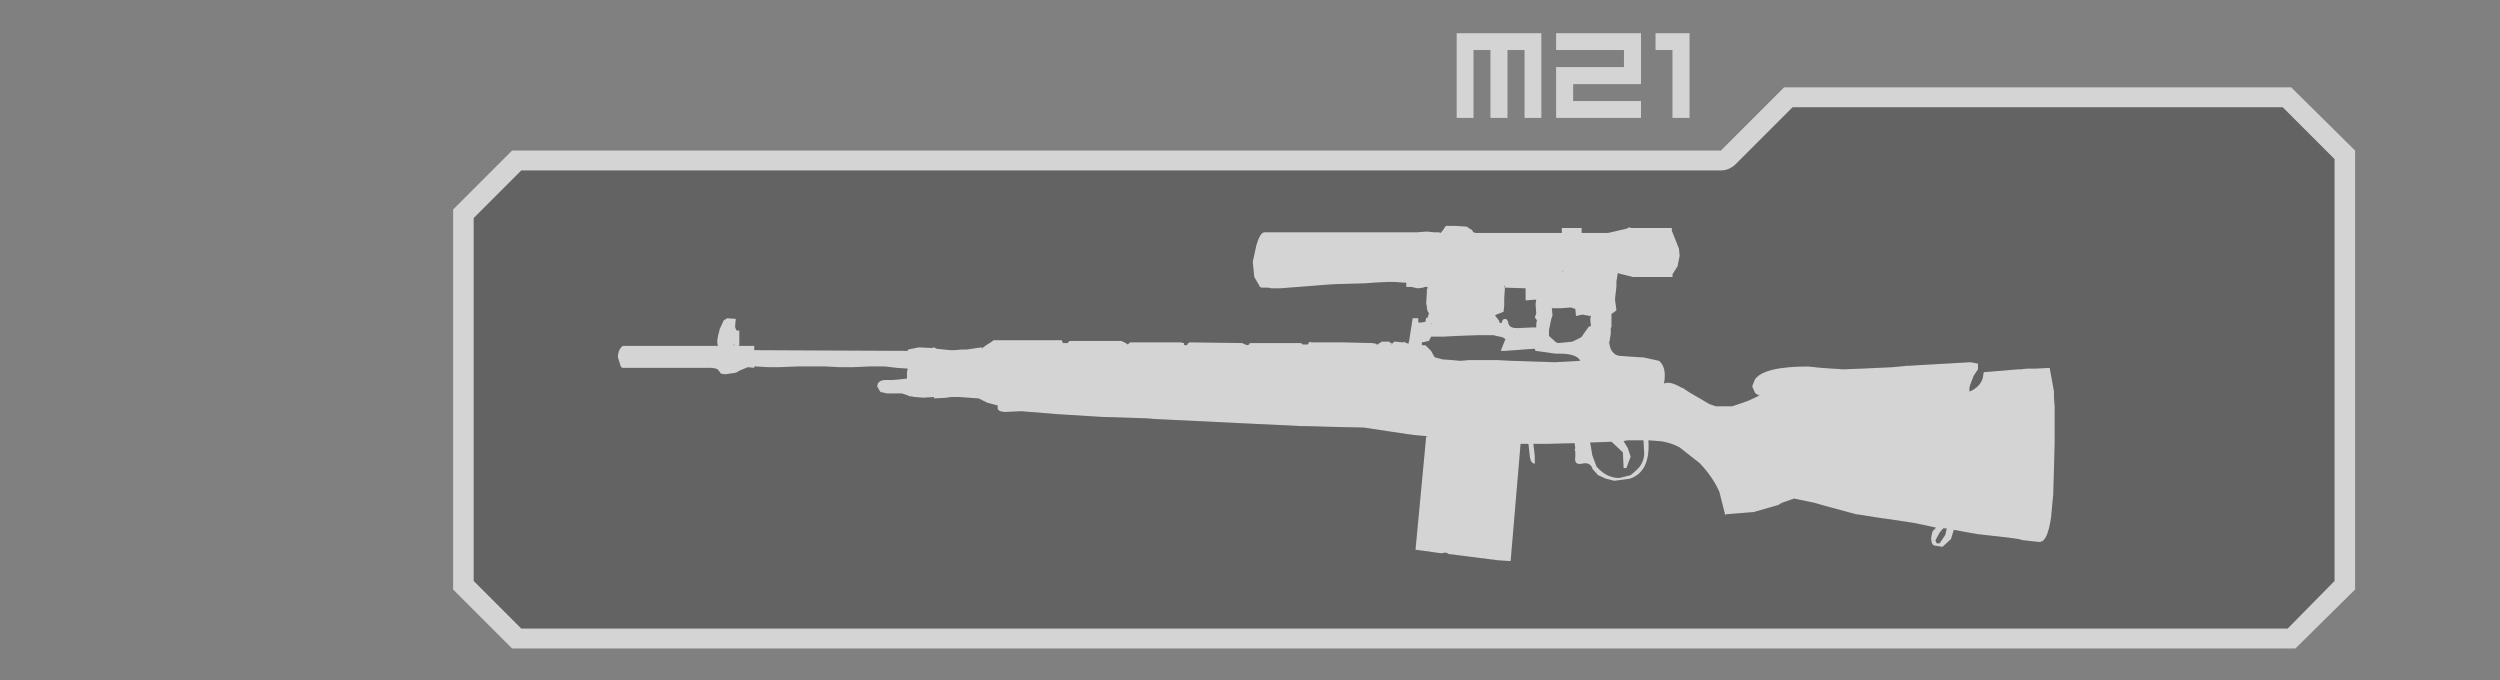 <?xml version="1.0" encoding="UTF-8" standalone="no"?>
<svg xmlns:xlink="http://www.w3.org/1999/xlink" height="47.9px" width="176.0px" xmlns="http://www.w3.org/2000/svg">
  <rect width="100%" height="100%" fill="#808080" stroke="none"/>
  <g transform="matrix(1.0, 0.0, 0.0, 1.0, 90.65, 22.0)">
    <use height="47.9" transform="matrix(1.0, 0.0, 0.0, 1.0, -90.65, -22.0)" width="176.0" xlink:href="#sprite0"/>
  </g>
  <defs>
    <g id="sprite0" transform="matrix(1.0, 0.0, 0.0, 1.0, 90.65, 22.0)">
      <use height="44.0" transform="matrix(1.0, 0.0, 0.0, 1.0, -58.75, -20.35)" width="133.9" xlink:href="#sprite1"/>
      <use height="47.9" transform="matrix(1.0, 0.0, 0.0, 1.0, -90.65, -22.0)" width="176.0" xlink:href="#button0"/>
    </g>
    <g id="sprite1" transform="matrix(1.0, 0.0, 0.0, 1.0, 58.75, 20.35)">
      <use height="39.5" transform="matrix(1.0, 0.0, 0.0, 1.0, -58.75, -15.85)" width="133.9" xlink:href="#shape0"/>
      <use height="7.8" transform="matrix(1.0, 0.0, 0.0, 1.0, 12.0, -20.35)" width="23.35" xlink:href="#text0"/>
    </g>
    <g id="shape0" transform="matrix(1.0, 0.0, 0.0, 1.0, 58.75, 15.85)">
      <path d="M70.65 -15.85 L75.15 -11.4 75.15 19.5 70.95 23.65 -54.6 23.65 -58.75 19.5 -58.75 -7.25 -54.6 -11.4 30.5 -11.4 34.95 -15.85 70.65 -15.85 M25.05 9.0 L23.95 9.0 23.65 9.05 23.95 9.55 24.15 10.15 23.85 10.95 23.65 10.95 23.6 9.85 22.8 9.1 21.45 9.15 21.3 9.15 21.45 10.05 21.75 10.85 Q22.45 11.65 23.35 11.65 L24.15 11.45 24.55 11.1 Q25.1 10.6 25.1 9.9 L25.05 9.0 M19.4 -2.9 L19.35 -2.95 19.35 -2.9 19.4 -2.9 M-2.35 -2.5 L-2.45 -3.5 -2.45 -3.6 -2.2 -4.75 Q-1.95 -5.6 -1.65 -5.65 L9.15 -5.65 9.8 -5.7 10.3 -5.65 10.65 -5.65 10.8 -5.6 10.8 -5.65 10.9 -5.75 11.1 -6.05 11.15 -6.1 11.65 -6.1 11.75 -6.1 12.6 -6.05 12.9 -5.85 12.95 -5.85 13.05 -5.7 13.05 -5.65 13.15 -5.65 13.2 -5.6 19.3 -5.6 19.3 -5.95 20.7 -5.95 20.7 -5.65 20.7 -5.6 22.55 -5.6 23.85 -5.9 24.05 -6.0 24.2 -5.95 27.05 -5.95 27.05 -5.75 27.55 -4.5 27.6 -4.0 27.45 -3.25 27.1 -2.7 27.1 -2.5 24.3 -2.5 24.1 -2.55 23.3 -2.75 23.25 -2.8 23.15 -2.2 23.15 -1.9 23.15 -1.85 23.05 -0.95 23.05 -0.9 23.15 -0.15 22.95 0.0 22.8 0.1 22.8 0.4 22.8 1.0 22.75 1.1 22.75 1.5 22.7 1.8 22.65 2.1 22.6 2.1 22.65 2.15 Q22.7 2.75 23.15 3.0 L23.2 3.0 23.35 3.05 24.8 3.15 25.0 3.15 26.15 3.4 Q26.7 3.85 26.5 5.0 26.9 4.8 27.75 5.3 L27.8 5.3 28.25 5.6 29.7 6.45 30.15 6.6 31.3 6.6 31.9 6.4 32.45 6.2 33.0 5.95 33.1 5.9 33.1 5.85 33.2 5.85 33.2 5.8 33.1 5.8 32.95 5.7 32.9 5.65 32.7 5.2 32.9 4.7 Q33.55 3.8 36.65 3.8 L37.6 3.9 39.15 4.0 40.4 3.95 42.6 3.85 43.6 3.75 43.75 3.75 44.55 3.7 48.05 3.5 48.1 3.5 48.6 3.6 48.6 4.0 48.3 4.45 48.05 5.1 48.0 5.3 48.0 5.4 48.0 5.55 48.05 5.55 Q48.8 5.2 48.95 4.55 L49.0 4.2 50.25 4.1 51.4 4.0 51.6 4.0 52.05 3.95 52.6 3.95 53.65 3.9 53.95 5.55 53.95 5.65 53.95 6.0 54.0 6.6 54.0 8.35 54.0 9.0 54.0 9.15 53.9 12.8 53.85 13.3 53.75 14.4 Q53.5 16.15 52.95 16.15 L52.85 16.15 51.95 16.05 51.85 16.05 51.45 15.95 50.75 15.85 48.55 15.6 47.7 15.45 46.9 15.3 46.7 15.95 46.1 16.5 45.5 16.4 Q45.3 16.3 45.3 15.85 L45.4 15.4 45.65 15.15 44.75 14.95 44.0 14.8 42.0 14.5 41.95 14.5 41.3 14.4 40.35 14.25 40.0 14.2 37.6 13.55 37.1 13.4 35.65 13.1 34.8 13.4 34.7 13.45 34.55 13.55 32.8 14.05 30.9 14.2 30.8 14.25 30.4 12.65 Q29.95 11.6 29.0 10.6 L27.6 9.5 Q26.85 9.1 26.1 9.05 L25.4 9.0 Q25.55 11.2 24.1 11.7 L23.0 11.85 22.4 11.7 21.85 11.45 21.45 11.0 21.45 10.95 Q21.25 10.5 20.7 10.65 20.15 10.75 20.25 10.15 L20.25 9.8 20.2 9.65 20.25 9.55 20.2 9.2 18.2 9.25 17.75 9.25 17.3 9.25 17.4 10.1 17.4 10.65 Q17.1 10.6 17.05 10.15 L16.95 9.25 16.4 9.25 15.7 17.5 14.85 17.45 11.3 17.0 11.3 16.95 11.2 16.95 11.15 16.9 10.8 16.95 9.0 16.7 9.75 8.75 9.85 8.7 9.75 8.7 9.15 8.65 8.7 8.6 7.35 8.4 5.35 8.1 3.1 8.05 1.4 8.0 1.0 8.0 -1.0 7.9 -3.15 7.8 -9.3 7.5 -9.95 7.45 -13.1 7.35 -16.3 7.15 -18.75 6.95 -19.85 7.0 Q-20.55 7.0 -20.4 6.55 L-21.15 6.35 -21.75 6.05 -23.15 5.95 -23.7 5.95 -24.0 6.0 -24.9 6.05 -24.9 5.95 -25.65 6.0 -26.25 5.95 -26.55 5.9 -26.65 5.9 -26.7 5.85 -27.15 5.7 -28.2 5.7 -28.65 5.6 -28.7 5.55 -28.9 5.2 -28.85 5.0 Q-28.7 4.75 -28.3 4.75 L-27.8 4.75 -27.25 4.7 -26.8 4.65 -26.8 4.2 -26.75 3.95 -27.5 3.9 -28.35 3.8 -28.5 3.8 -29.1 3.8 -29.45 3.8 -30.6 3.85 -31.55 3.85 -32.55 3.8 -34.5 3.8 -35.8 3.85 -36.45 3.85 -36.55 3.85 -37.45 3.8 -37.55 3.8 -37.55 3.9 -38.0 3.85 -38.6 4.1 -38.75 4.2 -38.9 4.25 -39.6 4.35 -39.9 4.3 -40.05 4.1 Q-40.15 3.85 -41.1 3.9 L-46.85 3.9 -46.95 3.8 -47.15 3.15 Q-47.15 2.6 -46.8 2.35 L-40.2 2.35 -40.1 2.35 Q-40.25 2.05 -40.0 1.25 L-40.0 1.2 -39.7 0.55 -39.45 0.4 -38.85 0.45 -38.9 1.0 -38.85 1.15 Q-38.8 1.35 -38.6 1.25 L-38.6 2.3 -38.65 2.35 -38.6 2.35 -38.5 2.35 -37.55 2.35 -37.55 2.65 -26.75 2.7 -26.75 2.65 -26.7 2.6 -25.95 2.45 -25.05 2.5 -24.9 2.45 -24.8 2.5 -24.7 2.55 -23.75 2.65 -23.65 2.65 -23.45 2.65 -22.9 2.6 -22.75 2.6 -22.55 2.6 -21.55 2.45 -21.5 2.55 -21.5 2.5 -21.15 2.25 -20.9 2.1 -20.7 1.95 -15.9 1.95 -15.85 2.1 -15.8 2.15 -15.6 2.15 -15.5 2.15 -15.35 2.0 -11.7 2.0 -11.4 2.15 -11.25 2.25 -11.1 2.1 -7.55 2.1 -7.3 2.15 -7.3 2.25 -7.25 2.3 -7.1 2.3 -7.05 2.25 -7.05 2.2 -6.9 2.1 -3.3 2.15 -3.2 2.15 -3.1 2.2 -2.85 2.3 -2.7 2.25 -2.7 2.2 -2.65 2.15 0.95 2.15 1.05 2.25 1.25 2.25 1.4 2.25 1.45 2.2 1.5 2.1 1.6 2.05 1.65 2.1 3.9 2.1 5.95 2.15 6.25 2.2 6.25 2.25 6.35 2.25 6.45 2.15 6.5 2.15 6.6 2.05 6.85 2.05 7.15 2.05 7.25 2.15 7.3 2.15 7.35 2.2 7.3 2.25 7.35 2.25 7.35 2.2 7.4 2.15 7.5 2.05 7.6 2.05 8.1 2.1 8.15 2.1 8.2 2.05 8.25 2.1 8.5 2.2 8.55 2.0 8.8 0.4 9.2 0.4 9.2 0.7 9.45 0.7 9.7 0.65 9.75 0.35 9.85 0.4 9.85 0.35 9.95 0.05 Q9.8 -0.1 9.8 -0.4 L9.75 -0.65 9.8 -1.45 9.8 -1.6 9.85 -1.75 9.85 -1.8 9.65 -1.8 9.55 -1.75 9.15 -1.7 8.7 -1.8 8.35 -1.8 8.35 -2.1 8.15 -2.1 7.55 -2.15 7.0 -2.15 6.05 -2.1 5.4 -2.05 3.45 -2.0 2.65 -1.95 1.4 -1.85 -0.55 -1.7 -1.15 -1.7 -1.35 -1.75 -1.6 -1.75 -1.7 -1.75 -1.85 -1.75 -2.0 -1.85 -2.0 -1.9 -2.35 -2.5 M70.05 -14.45 L35.55 -14.45 31.5 -10.4 Q31.05 -10.0 30.5 -10.0 L-53.95 -10.0 -57.3 -6.65 -57.3 18.9 -53.95 22.25 70.4 22.25 73.7 18.9 73.7 -10.8 70.05 -14.45 M21.35 0.2 L21.3 0.25 20.75 0.15 20.3 0.25 20.25 -0.25 19.95 -0.35 19.2 -0.3 18.6 -0.3 18.65 0.2 18.55 0.5 18.4 1.25 18.4 1.6 18.4 1.65 18.9 2.1 19.05 2.15 20.05 2.05 20.65 1.75 20.75 1.65 20.8 1.55 21.2 1.0 21.35 0.95 21.3 0.5 21.35 0.2 M17.4 2.6 L17.4 2.55 15.35 2.7 15.0 2.7 15.3 1.95 15.35 1.9 15.15 1.75 14.7 1.65 14.5 1.6 13.55 1.6 13.35 1.6 11.95 1.65 11.0 1.7 10.1 1.7 9.95 2.0 9.5 2.1 9.45 2.1 9.45 2.2 9.45 2.3 9.7 2.3 10.1 2.7 10.35 3.15 10.9 3.3 11.6 3.35 12.15 3.4 12.75 3.35 13.15 3.35 14.4 3.35 14.8 3.35 15.75 3.4 18.8 3.5 20.6 3.4 Q20.35 2.9 19.15 2.9 L18.85 2.9 17.45 2.7 17.4 2.6 M17.5 -0.9 L17.35 -0.9 16.75 -0.85 16.75 -1.7 15.3 -1.75 15.25 -1.95 15.25 -1.8 15.3 -1.75 15.25 -1.0 15.25 -0.5 15.2 -0.05 14.7 0.15 14.6 0.2 14.9 0.6 14.9 0.7 15.05 0.75 15.15 0.5 15.3 0.45 Q15.5 0.45 15.55 0.8 15.65 1.1 16.15 1.1 L17.2 1.05 17.5 1.05 17.5 0.8 17.55 0.55 17.4 0.35 17.5 0.05 17.45 -0.6 17.5 -0.9 M10.15 0.8 L10.1 0.75 10.1 0.8 10.15 0.8 M45.7 16.25 L45.9 16.25 46.3 15.65 46.4 15.2 46.15 15.2 45.9 15.5 45.6 16.05 45.7 16.25 M-39.0 2.35 L-38.95 2.25 -39.0 2.25 -39.0 2.35" fill="#ffffff" fill-opacity="0.659" fill-rule="evenodd" stroke="none"/>
      <path d="M70.05 -14.45 L73.7 -10.8 73.7 18.9 70.4 22.25 -53.95 22.25 -57.3 18.9 -57.3 -6.65 -53.95 -10.0 30.5 -10.0 Q31.05 -10.0 31.5 -10.4 L35.55 -14.45 70.05 -14.45 M-2.35 -2.5 L-2.0 -1.9 -2.0 -1.85 -1.85 -1.75 -1.7 -1.75 -1.6 -1.75 -1.35 -1.75 -1.15 -1.7 -0.55 -1.7 1.4 -1.85 2.65 -1.95 3.45 -2.0 5.4 -2.05 6.05 -2.1 7.0 -2.15 7.55 -2.15 8.15 -2.1 8.35 -2.1 8.35 -1.8 8.7 -1.8 9.15 -1.7 9.55 -1.75 9.65 -1.8 9.85 -1.8 9.85 -1.75 9.8 -1.6 9.8 -1.45 9.75 -0.65 9.8 -0.4 Q9.8 -0.1 9.95 0.05 L9.85 0.35 9.85 0.4 9.75 0.35 9.7 0.65 9.45 0.7 9.2 0.7 9.2 0.4 8.8 0.4 8.55 2.0 8.5 2.2 8.25 2.1 8.2 2.05 8.15 2.1 8.1 2.1 7.6 2.05 7.5 2.05 7.4 2.15 7.35 2.2 7.35 2.25 7.3 2.25 7.35 2.2 7.3 2.15 7.25 2.15 7.15 2.05 6.85 2.05 6.6 2.05 6.5 2.15 6.45 2.15 6.35 2.25 6.25 2.25 6.25 2.2 5.95 2.15 3.9 2.1 1.65 2.1 1.6 2.05 1.5 2.1 1.45 2.2 1.4 2.25 1.25 2.25 1.05 2.25 0.95 2.15 -2.65 2.15 -2.7 2.2 -2.7 2.25 -2.85 2.3 -3.1 2.2 -3.2 2.15 -3.3 2.15 -6.9 2.1 -7.05 2.2 -7.05 2.25 -7.1 2.3 -7.25 2.3 -7.3 2.25 -7.3 2.15 -7.55 2.1 -11.1 2.1 -11.25 2.25 -11.4 2.15 -11.7 2.0 -15.35 2.0 -15.5 2.15 -15.6 2.15 -15.8 2.15 -15.85 2.1 -15.9 1.95 -20.7 1.95 -20.9 2.1 -21.15 2.25 -21.5 2.5 -21.5 2.55 -21.55 2.45 -22.55 2.6 -22.75 2.6 -22.9 2.6 -23.45 2.65 -23.65 2.65 -23.75 2.65 -24.7 2.55 -24.8 2.5 -24.9 2.45 -25.05 2.5 -25.95 2.45 -26.7 2.6 -26.75 2.65 -26.75 2.7 -37.55 2.65 -37.55 2.35 -38.5 2.35 -38.6 2.35 -38.65 2.35 -38.6 2.3 -38.6 1.25 Q-38.8 1.35 -38.85 1.15 L-38.9 1.0 -38.85 0.45 -39.45 0.4 -39.7 0.55 -40.0 1.2 -40.0 1.25 Q-40.25 2.05 -40.1 2.35 L-40.2 2.35 -46.8 2.35 Q-47.15 2.6 -47.15 3.15 L-46.95 3.8 -46.85 3.9 -41.1 3.9 Q-40.15 3.85 -40.05 4.1 L-39.9 4.3 -39.6 4.35 -38.9 4.25 -38.75 4.2 -38.6 4.1 -38.0 3.85 -37.55 3.9 -37.55 3.8 -37.45 3.8 -36.55 3.85 -36.45 3.85 -35.8 3.85 -34.5 3.8 -32.55 3.8 -31.55 3.85 -30.6 3.85 -29.45 3.8 -29.1 3.8 -28.5 3.8 -28.35 3.8 -27.5 3.9 -26.75 3.95 -26.8 4.2 -26.8 4.65 -27.25 4.7 -27.8 4.75 -28.3 4.75 Q-28.7 4.75 -28.85 5.0 L-28.9 5.2 -28.7 5.55 -28.65 5.6 -28.2 5.7 -27.15 5.7 -26.7 5.85 -26.65 5.9 -26.55 5.9 -26.25 5.95 -25.65 6.0 -24.9 5.95 -24.9 6.05 -24.0 6.0 -23.7 5.95 -23.15 5.95 -21.75 6.05 -21.15 6.35 -20.4 6.55 Q-20.55 7.0 -19.85 7.0 L-18.75 6.95 -16.3 7.15 -13.1 7.35 -9.95 7.45 -9.3 7.5 -3.15 7.8 -1.0 7.9 1.0 8.0 1.4 8.0 3.1 8.05 5.35 8.1 7.35 8.4 8.7 8.6 9.15 8.65 9.75 8.7 9.85 8.7 9.75 8.75 9.0 16.7 10.8 16.95 11.15 16.9 11.2 16.95 11.3 16.95 11.3 17.0 14.85 17.45 15.7 17.5 16.4 9.25 16.95 9.25 17.05 10.15 Q17.1 10.6 17.4 10.65 L17.4 10.1 17.3 9.25 17.75 9.25 18.2 9.25 20.2 9.2 20.25 9.55 20.2 9.65 20.25 9.8 20.25 10.15 Q20.15 10.75 20.7 10.65 21.25 10.5 21.45 10.95 L21.45 11.0 21.85 11.45 22.4 11.7 23.0 11.85 24.1 11.7 Q25.55 11.2 25.4 9.0 L26.1 9.05 Q26.85 9.1 27.6 9.5 L29.0 10.6 Q29.95 11.6 30.4 12.65 L30.8 14.25 30.9 14.2 32.8 14.05 34.55 13.55 34.7 13.45 34.8 13.4 35.65 13.1 37.1 13.4 37.6 13.55 40.0 14.2 40.35 14.25 41.3 14.4 41.95 14.5 42.0 14.5 44.0 14.8 44.75 14.95 45.65 15.15 45.4 15.4 45.3 15.85 Q45.3 16.3 45.5 16.4 L46.1 16.5 46.7 15.95 46.9 15.3 47.7 15.45 48.55 15.6 50.75 15.85 51.45 15.95 51.85 16.05 51.95 16.05 52.85 16.15 52.95 16.15 Q53.5 16.15 53.75 14.4 L53.85 13.3 53.9 12.8 54.0 9.15 54.0 9.0 54.0 8.35 54.0 6.6 53.95 6.0 53.95 5.65 53.95 5.55 53.65 3.9 52.6 3.95 52.05 3.95 51.6 4.0 51.4 4.0 50.25 4.1 49.0 4.2 48.95 4.55 Q48.8 5.2 48.05 5.55 L48.0 5.55 48.0 5.4 48.0 5.3 48.05 5.1 48.3 4.45 48.6 4.0 48.6 3.6 48.1 3.5 48.05 3.5 44.55 3.7 43.75 3.75 43.6 3.75 42.6 3.85 40.4 3.95 39.15 4.0 37.6 3.9 36.65 3.8 Q33.55 3.8 32.9 4.7 L32.7 5.2 32.9 5.65 32.95 5.7 33.1 5.8 33.2 5.8 33.2 5.85 33.1 5.85 33.1 5.9 33.0 5.95 32.45 6.2 31.9 6.4 31.3 6.6 30.15 6.6 29.7 6.45 28.25 5.6 27.8 5.3 27.75 5.3 Q26.9 4.8 26.5 5.0 26.7 3.85 26.15 3.4 L25.0 3.15 24.8 3.15 23.35 3.05 23.2 3.0 23.15 3.0 Q22.7 2.75 22.65 2.15 L22.6 2.1 22.65 2.1 22.7 1.8 22.75 1.5 22.75 1.1 22.8 1.0 22.8 0.4 22.8 0.1 22.95 0.0 23.15 -0.15 23.05 -0.9 23.05 -0.95 23.15 -1.85 23.15 -1.9 23.15 -2.2 23.25 -2.8 23.3 -2.75 24.1 -2.55 24.3 -2.5 27.1 -2.5 27.1 -2.7 27.45 -3.25 27.6 -4.0 27.55 -4.5 27.05 -5.75 27.05 -5.95 24.2 -5.95 24.05 -6.0 23.85 -5.9 22.55 -5.6 20.7 -5.6 20.7 -5.65 20.7 -5.95 19.3 -5.95 19.3 -5.6 13.2 -5.6 13.15 -5.65 13.05 -5.65 13.05 -5.7 12.95 -5.85 12.9 -5.85 12.6 -6.05 11.75 -6.1 11.65 -6.1 11.15 -6.1 11.1 -6.05 10.9 -5.75 10.8 -5.65 10.8 -5.6 10.65 -5.65 10.3 -5.65 9.8 -5.7 9.15 -5.65 -1.65 -5.65 Q-1.95 -5.6 -2.2 -4.75 L-2.45 -3.6 -2.45 -3.5 -2.35 -2.5 M19.4 -2.9 L19.35 -2.9 19.35 -2.95 19.4 -2.9 M25.05 9.0 L25.1 9.9 Q25.1 10.6 24.55 11.1 L24.15 11.45 23.35 11.65 Q22.45 11.65 21.75 10.85 L21.45 10.05 21.3 9.15 21.45 9.15 22.8 9.1 23.6 9.85 23.65 10.95 23.85 10.95 24.15 10.15 23.95 9.55 23.65 9.05 23.95 9.0 25.05 9.0 M21.35 0.2 L21.3 0.5 21.35 0.95 21.2 1.0 20.8 1.55 20.75 1.65 20.65 1.75 20.05 2.05 19.05 2.15 18.9 2.1 18.4 1.65 18.4 1.6 18.4 1.25 18.55 0.5 18.65 0.2 18.6 -0.3 19.2 -0.3 19.95 -0.35 20.25 -0.25 20.3 0.25 20.75 0.15 21.3 0.25 21.35 0.2 M17.5 -0.9 L17.45 -0.6 17.5 0.05 17.4 0.35 17.55 0.55 17.5 0.8 17.5 1.05 17.2 1.05 16.15 1.1 Q15.65 1.1 15.55 0.8 15.5 0.45 15.3 0.45 L15.15 0.5 15.05 0.75 14.9 0.7 14.9 0.6 14.6 0.2 14.7 0.15 15.2 -0.05 15.25 -0.5 15.25 -1.0 15.3 -1.75 15.25 -1.8 15.25 -1.95 15.3 -1.75 16.75 -1.7 16.75 -0.85 17.35 -0.9 17.5 -0.9 M17.4 2.6 L17.45 2.7 18.85 2.9 19.15 2.9 Q20.35 2.9 20.6 3.4 L18.8 3.5 15.75 3.4 14.8 3.35 14.4 3.35 13.15 3.35 12.75 3.35 12.15 3.4 11.6 3.35 10.9 3.3 10.35 3.15 10.1 2.7 9.7 2.3 9.45 2.3 9.45 2.2 9.45 2.1 9.5 2.1 9.95 2.0 10.1 1.7 11.0 1.7 11.95 1.65 13.35 1.6 13.55 1.6 14.5 1.6 14.7 1.65 15.15 1.75 15.35 1.9 15.3 1.95 15.0 2.7 15.35 2.7 17.4 2.55 17.4 2.6 M10.15 0.8 L10.1 0.8 10.1 0.75 10.15 0.8 M45.7 16.25 L45.6 16.05 45.9 15.5 46.15 15.2 46.4 15.2 46.3 15.65 45.9 16.25 45.7 16.25 M-39.0 2.35 L-39.0 2.25 -38.95 2.25 -39.0 2.35" fill="#000000" fill-opacity="0.224" fill-rule="evenodd" stroke="none"/>
    </g>
    <g id="text0" transform="matrix(1.0, 0.0, 0.0, 1.0, -142.4, -1.35)">
      <g transform="matrix(1.0, 0.0, 0.0, 1.0, 57.3, 0.0)">
        <use fill="#ffffff" fill-opacity="0.659" height="7.8" transform="matrix(0.015, 0.0, 0.0, 0.015, 85.0, 8.0)" width="23.35" xlink:href="#font_Visitor_TT2_BRK_m0"/>
        <use fill="#ffffff" fill-opacity="0.659" height="7.8" transform="matrix(0.015, 0.0, 0.0, 0.015, 92.0, 8.0)" width="23.35" xlink:href="#font_Visitor_TT2_BRK_20"/>
        <use fill="#ffffff" fill-opacity="0.659" height="7.8" transform="matrix(0.015, 0.0, 0.0, 0.015, 99.0, 8.0)" width="23.35" xlink:href="#font_Visitor_TT2_BRK_10"/>
      </g>
    </g>
    <g id="font_Visitor_TT2_BRK_m0">
      <path d="M0.0 -397.5 L0.0 -397.5 397.5 -397.5 397.5 0.0 318.5 0.0 318.5 -318.5 238.5 -318.5 238.5 0.0 158.5 0.0 158.5 -318.5 79.0 -318.5 79.0 0.0 0.0 0.0 0.0 -397.5" fill-rule="evenodd" stroke="none"/>
    </g>
    <g id="font_Visitor_TT2_BRK_20">
      <path d="M0.0 -318.5 L0.0 -318.5 0.0 -397.5 398.5 -397.5 398.5 -158.5 80.0 -158.5 80.0 -79.0 398.5 -79.0 398.5 0.0 0.0 0.0 0.0 -238.5 318.5 -238.5 318.5 -318.5 0.0 -318.5" fill-rule="evenodd" stroke="none"/>
    </g>
    <g id="font_Visitor_TT2_BRK_10">
      <path d="M0.0 -397.5 L0.0 -397.5 159.5 -397.5 159.5 0.0 79.5 0.0 79.5 -318.5 0.0 -318.5 0.0 -397.5" fill-rule="evenodd" stroke="none"/>
    </g>
    <g id="button0" transform="matrix(1.0, 0.0, 0.0, 1.0, 88.05, 23.95)">
      <use height="39.5" transform="matrix(4.457, 0.0, 0.0, 1.214, -88.075, -23.975)" width="39.5" xlink:href="#shape1"/>
    </g>
    <g id="shape1" transform="matrix(1.0, 0.0, 0.0, 1.0, 19.75, 19.75)">
      <path d="M19.75 -19.75 L19.75 19.75 -19.75 19.75 -19.75 -19.75 19.75 -19.75" fill="#ffffff" fill-opacity="0.0" fill-rule="evenodd" stroke="none"/>
    </g>
  </defs>
</svg>
